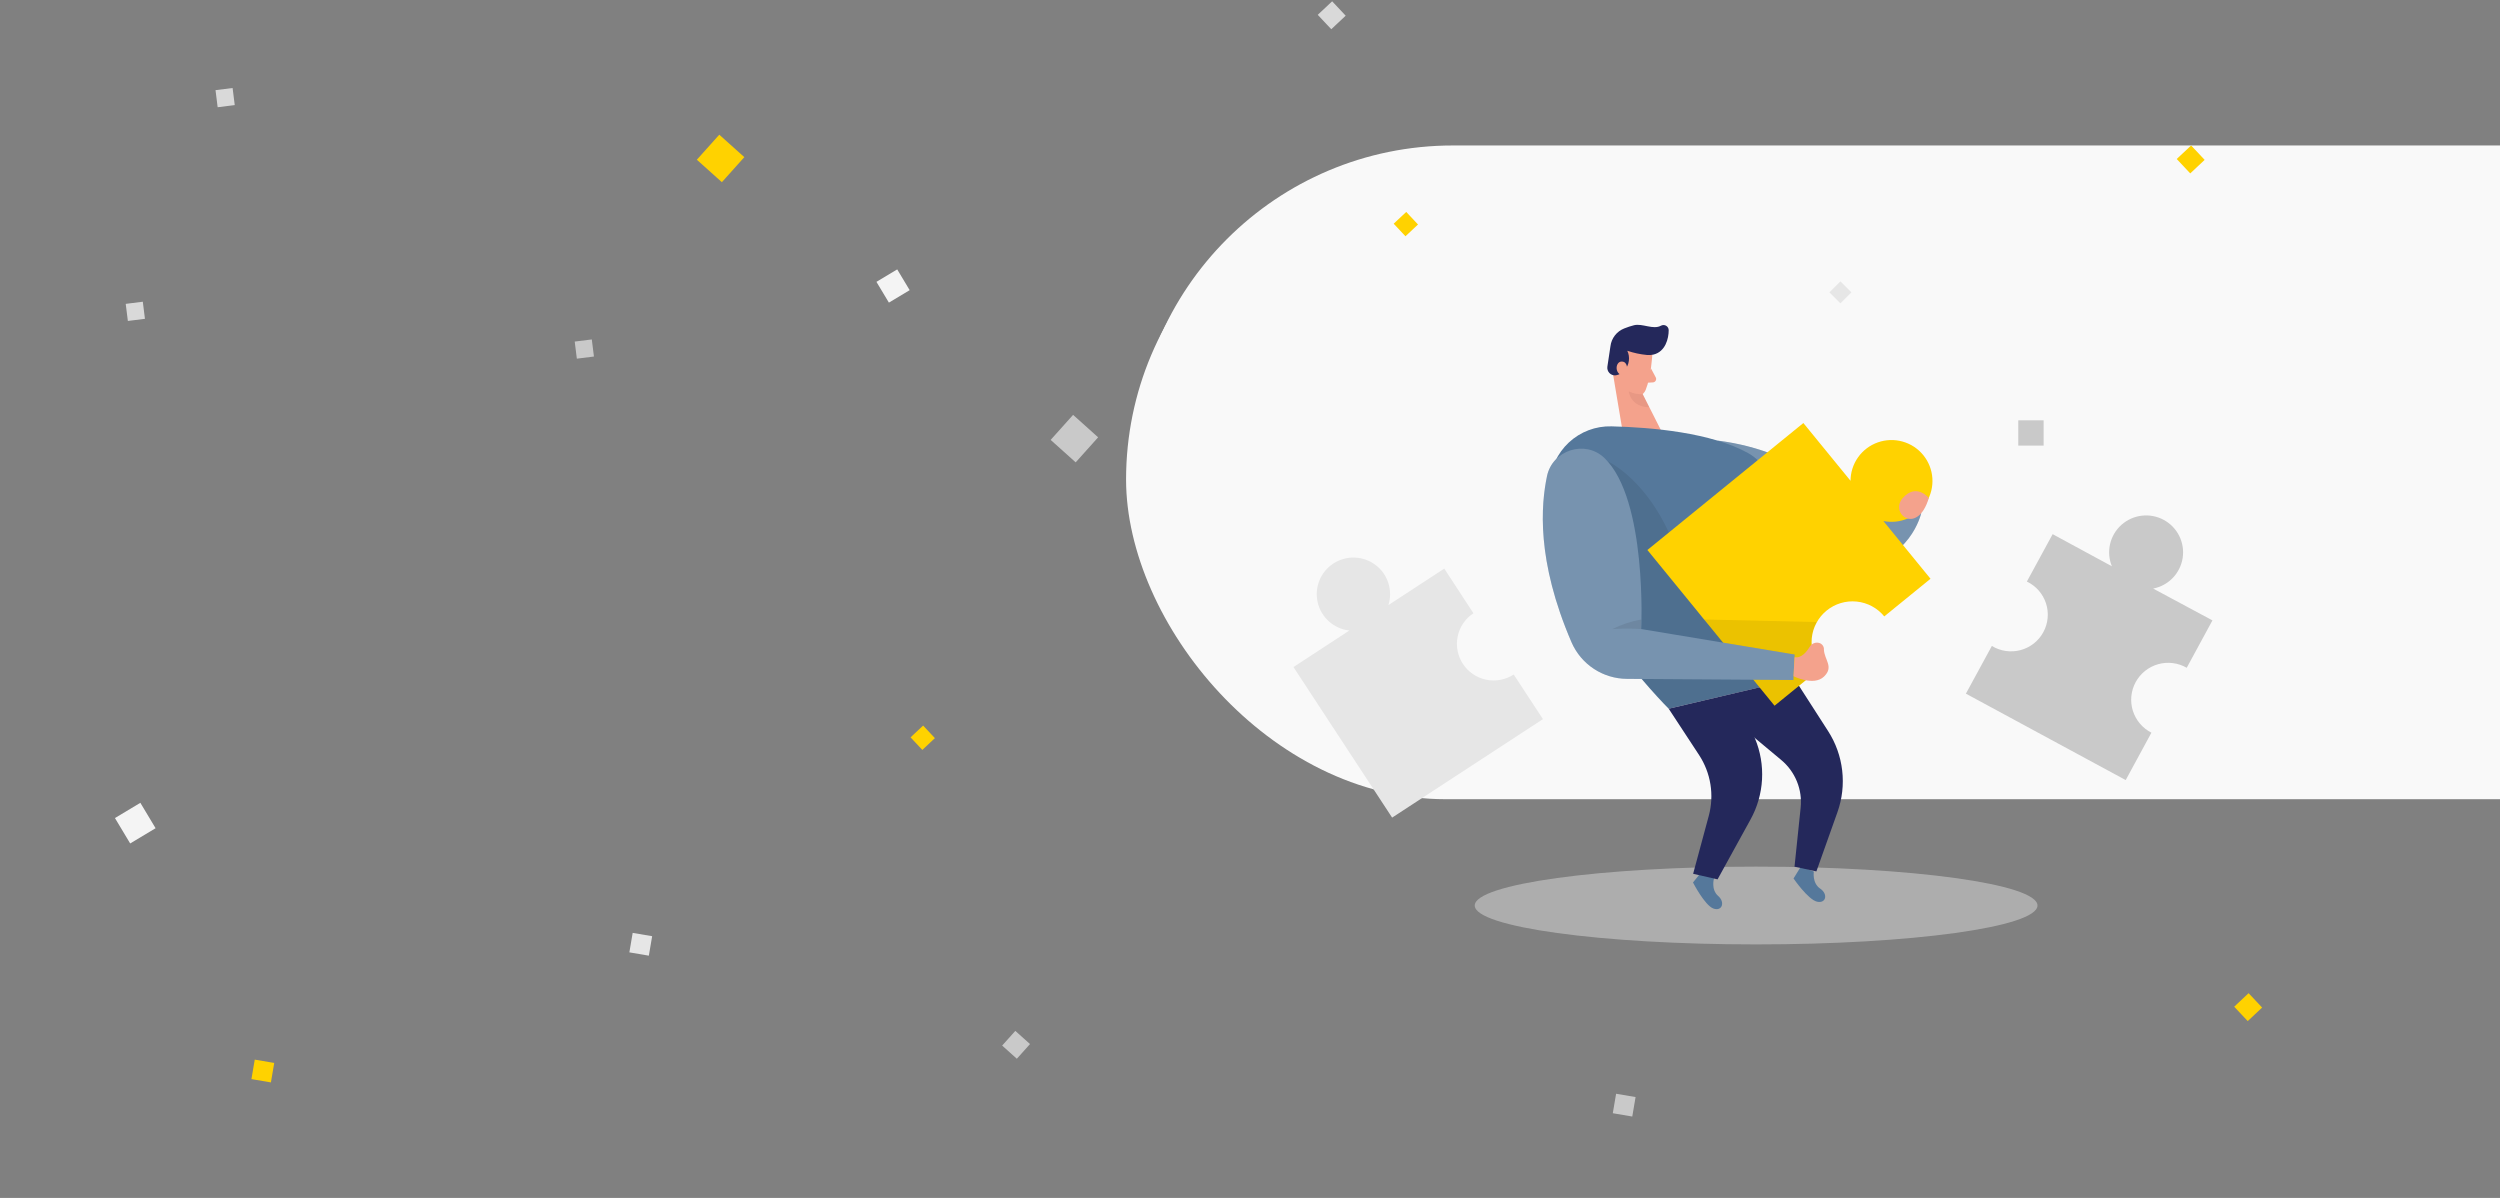 <svg width="1392" height="667" viewBox="0 0 1392 667" fill="none" xmlns="http://www.w3.org/2000/svg">
<rect x="0" y="0" width="1392" height="667" fill="#808080" stroke="none"/>
<rect x="627" y="89" width="1072" height="356" rx="178" fill="#F9F9F9"/>
<path d="M631 259C631 160.693 710.693 81 809 81H1396V437H809C710.693 437 631 357.307 631 259Z" fill="#F9F9F9"/>
<path d="M1069.73 285.744C1069.73 285.744 1063.76 312.926 1032.15 315.999C1000.54 319.073 956.342 245.336 956.342 245.336C956.342 245.336 994.486 249.201 1008.39 267.83C1022.29 286.458 1035.86 295.151 1057.63 280.668L1069.73 285.744Z" fill="#55789B"/>
<path opacity="0.2" d="M1069.73 285.744C1069.73 285.744 1063.76 312.926 1032.15 315.999C1000.54 319.073 956.342 245.336 956.342 245.336C956.342 245.336 994.486 249.201 1008.39 267.83C1022.29 286.458 1035.86 295.151 1057.63 280.668L1069.73 285.744Z" fill="white"/>
<path opacity="0.45" d="M977.801 525.846C1064.33 525.846 1134.47 516.15 1134.47 504.19C1134.47 492.231 1064.33 482.535 977.801 482.535C891.277 482.535 821.135 492.231 821.135 504.19C821.135 516.15 891.277 525.846 977.801 525.846Z" fill="#E6E6E6"/>
<path d="M954.367 489.024C954.367 489.024 952.517 495.233 956.653 498.85C960.789 502.467 958.768 507.667 953.963 505.851C949.158 504.035 942.658 491.368 942.658 491.368L947.681 485.158L954.367 489.024Z" fill="#55789B"/>
<path d="M1009.94 485.315C1009.94 485.315 1008.9 491.695 1013.47 494.769C1018.04 497.842 1016.71 503.229 1011.7 502.049C1006.69 500.869 998.638 489.134 998.638 489.134L1002.81 482.381L1009.94 485.315Z" fill="#55789B"/>
<path d="M920.002 197.57C920.002 197.57 919.395 209.523 916.301 217.114C916.001 217.856 915.556 218.53 914.993 219.098C914.429 219.665 913.758 220.116 913.019 220.422C912.279 220.728 911.486 220.885 910.685 220.882C909.884 220.879 909.092 220.717 908.355 220.405C904.561 218.853 899.88 215.515 899.429 209.073L897.314 198.207C897.137 195.986 897.655 193.766 898.797 191.852C899.939 189.939 901.649 188.427 903.69 187.526C911.03 183.615 920.795 190.305 920.002 197.57Z" fill="#F4A28C"/>
<path d="M897.983 207.475L903.457 240.058L925.6 241.083L912.725 215.624L897.983 207.475Z" fill="#F4A28C"/>
<path d="M916.969 197.648C913.262 197.295 909.608 196.508 906.084 195.304C906.919 197.068 907.217 199.039 906.941 200.97C906.664 202.902 905.826 204.71 904.529 206.171C903.306 207.673 901.575 208.677 899.662 208.996C899.009 209.067 898.348 208.986 897.731 208.76C897.114 208.533 896.558 208.168 896.107 207.691C895.655 207.215 895.32 206.64 895.127 206.013C894.935 205.385 894.89 204.722 894.997 204.075L896.692 192.82C896.951 190.621 897.805 188.533 899.16 186.781C900.516 185.028 902.324 183.676 904.389 182.87C906.162 182.154 907.98 181.558 909.832 181.085C914.497 179.936 920.499 183.755 924.853 181.333C925.291 181.095 925.783 180.973 926.282 180.981C926.78 180.989 927.268 181.125 927.699 181.376C928.129 181.628 928.487 181.986 928.738 182.416C928.988 182.847 929.123 183.334 929.13 183.832C929.13 188.489 927.341 195.754 920.701 197.415C919.48 197.703 918.218 197.781 916.969 197.648Z" fill="#24285B"/>
<path d="M905.961 205.969C905.961 205.969 906.505 201.405 903.022 201.312C899.539 201.218 898.714 207.785 903.302 209.073L905.961 205.969Z" fill="#F4A28C"/>
<path d="M919.24 205.084L921.914 210.114C922.066 210.395 922.144 210.71 922.143 211.029C922.141 211.348 922.059 211.662 921.904 211.942C921.749 212.221 921.527 212.458 921.257 212.629C920.987 212.801 920.679 212.902 920.359 212.923L915.694 213.156L919.24 205.084Z" fill="#F4A28C"/>
<path opacity="0.31" d="M914.575 219.443C911.926 219.628 909.276 219.091 906.909 217.891C906.909 217.891 907.546 226.459 918.276 226.801L914.575 219.443Z" fill="#CE8172"/>
<path d="M1001.66 381.834L1017.87 407.044C1022.14 413.671 1024.83 421.185 1025.73 429.01C1026.64 436.835 1025.74 444.763 1023.1 452.187L1011.36 485.205L999.183 482.566L1002.6 449.718C1003.12 444.73 1002.4 439.691 1000.5 435.048C998.598 430.404 995.583 426.299 991.719 423.096L967.056 402.527L985.716 381.834H1001.66Z" fill="#24285B"/>
<path d="M862.918 269.461C863.279 260.677 867.088 252.389 873.522 246.387C879.956 240.386 888.497 237.153 897.299 237.389C919.691 237.932 952.704 240.835 973.401 252.307C1007.08 270.935 1001.39 377.644 1001.39 377.644L929.13 394.611C929.13 394.611 860.866 327.239 862.918 269.461Z" fill="#55789B"/>
<path opacity="0.08" d="M894.998 256.777C894.998 256.777 925.6 270.128 938.538 323.529C951.32 376.433 999.291 344.951 999.291 344.951L998.545 378.653L929.13 394.611L914.077 378.078C914.077 378.078 868.594 328.077 894.998 256.777Z" fill="black"/>
<path d="M929.13 394.609L946.033 420.379C949.273 425.317 951.431 430.883 952.366 436.713C953.301 442.542 952.992 448.503 951.46 454.204L942.736 486.524L956.342 489.629L974.707 456.269C978.479 449.433 980.663 441.837 981.097 434.045C981.53 426.252 980.202 418.462 977.21 411.251L973.307 401.828L995.077 379.086L929.13 394.609Z" fill="#24285B"/>
<path d="M1049.16 343.212L1074.91 322.255L1048.66 290.106C1053.27 291.037 1058.06 290.524 1062.36 288.636C1066.67 286.748 1070.28 283.578 1072.71 279.559C1075.15 275.541 1076.27 270.871 1075.94 266.188C1075.61 261.505 1073.84 257.038 1070.87 253.399C1067.9 249.76 1063.88 247.126 1059.35 245.859C1054.82 244.591 1050.01 244.751 1045.58 246.317C1041.14 247.884 1037.3 250.779 1034.58 254.608C1031.86 258.437 1030.39 263.011 1030.38 267.706L1004.11 235.541L917.265 306.235L988.064 392.934L1013.82 371.977C1011.92 369.66 1010.51 366.994 1009.65 364.131C1008.79 361.268 1008.5 358.263 1008.8 355.29C1009.42 349.284 1012.39 343.767 1017.08 339.952C1021.77 336.138 1027.78 334.338 1033.8 334.95C1039.81 335.561 1045.34 338.533 1049.16 343.212Z" fill="#FFD200"/>
<path d="M820.389 341.427L804.17 316.589L773.07 336.909C774.324 332.903 774.309 328.609 773.027 324.611C771.745 320.614 769.258 317.11 765.906 314.576C762.554 312.043 758.5 310.605 754.298 310.458C750.096 310.311 745.952 311.462 742.43 313.755C738.908 316.048 736.182 319.37 734.622 323.268C733.063 327.165 732.747 331.449 733.717 335.532C734.687 339.616 736.897 343.301 740.044 346.085C743.191 348.868 747.122 350.613 751.3 351.082L720.2 371.418L775.138 455.245L859.108 400.401L842.827 375.563C840.581 377.029 838.068 378.038 835.43 378.534C832.793 379.03 830.084 379.003 827.457 378.454C824.831 377.905 822.338 376.844 820.122 375.334C817.906 373.823 816.01 371.891 814.542 369.649C813.074 367.406 812.062 364.897 811.565 362.264C811.068 359.632 811.096 356.927 811.646 354.305C812.196 351.683 813.258 349.195 814.772 346.982C816.285 344.77 818.22 342.877 820.466 341.411L820.389 341.427Z" fill="#E6E6E6"/>
<path d="M1198.88 327.719C1203.04 326.913 1206.86 324.841 1209.8 321.787C1212.74 318.734 1214.66 314.847 1215.31 310.66C1215.95 306.473 1215.28 302.189 1213.4 298.395C1211.51 294.601 1208.49 291.483 1204.76 289.466C1201.03 287.45 1196.76 286.634 1192.55 287.13C1188.33 287.626 1184.37 289.41 1181.21 292.238C1178.05 295.066 1175.85 298.799 1174.89 302.928C1173.94 307.056 1174.29 311.377 1175.89 315.3L1142.91 297.417L1128.56 323.807C1131.06 325.001 1133.3 326.692 1135.13 328.776C1136.96 330.861 1138.35 333.296 1139.21 335.932C1140.07 338.569 1140.38 341.353 1140.12 344.113C1139.87 346.874 1139.06 349.555 1137.73 351.991C1136.41 354.428 1134.6 356.569 1132.42 358.286C1130.24 360.003 1127.73 361.258 1125.05 361.976C1122.36 362.695 1119.56 362.86 1116.81 362.463C1114.07 362.066 1111.43 361.114 1109.06 359.666L1094.61 386.227L1183.59 434.35L1197.91 407.96C1195.46 406.715 1193.28 404.992 1191.5 402.892C1189.73 400.792 1188.39 398.358 1187.57 395.733C1186.75 393.109 1186.47 390.348 1186.74 387.613C1187.01 384.877 1187.82 382.224 1189.14 379.809C1190.45 377.393 1192.24 375.265 1194.39 373.55C1196.54 371.835 1199.01 370.568 1201.66 369.824C1204.31 369.079 1207.09 368.872 1209.82 369.215C1212.55 369.559 1215.18 370.445 1217.57 371.821L1231.89 345.431L1198.88 327.719Z" fill="#C9C9C9"/>
<path opacity="0.08" d="M948.785 344.92L1011.59 346.364C1011.59 346.364 1003.71 358.162 1013.75 371.977L988.002 392.934L948.785 344.92Z" fill="black"/>
<path d="M861.363 265.144C858.066 281.009 855.283 311.885 875.062 357.695C877.681 363.702 881.994 368.819 887.474 372.421C892.955 376.024 899.367 377.957 905.929 377.985L998.529 378.621L999.229 364.448L913.844 350.26C913.844 350.26 917.265 278.013 893.334 255.007C882.604 244.715 864.38 250.599 861.363 265.144Z" fill="#55789B"/>
<path opacity="0.2" d="M861.363 265.144C858.066 281.009 855.283 311.885 875.062 357.695C877.681 363.702 881.994 368.819 887.474 372.421C892.955 376.024 899.367 377.957 905.929 377.985L998.529 378.621L999.229 364.448L913.844 350.26C913.844 350.26 917.265 278.013 893.334 255.007C882.604 244.715 864.38 250.599 861.363 265.144Z" fill="white"/>
<path d="M998.638 376.525C998.638 376.525 1009.85 382.191 1015.56 376.757C1021.26 371.324 1015.82 367.443 1015.56 361.746C1015.62 360.933 1015.4 360.123 1014.94 359.448C1014.49 358.772 1013.82 358.269 1013.04 358.021C1012.02 357.715 1010.93 357.764 1009.95 358.159C1008.97 358.554 1008.15 359.272 1007.63 360.194C1006.07 362.709 1003.16 366.605 999.229 365.953L998.638 376.525Z" fill="#F4A28C"/>
<path d="M1073.96 277.315C1073.96 277.315 1067.07 268.7 1059.45 277.315C1051.83 285.931 1067.6 298.443 1073.96 277.315Z" fill="#F4A28C"/>
<path opacity="0.08" d="M913.844 350.291C908.475 349.921 903.087 349.921 897.719 350.291C902.799 347.717 908.233 345.907 913.844 344.92V350.291Z" fill="black"/>
<path d="M1018.61 162.792L1024.74 168.906L1030.86 162.792L1024.74 156.678L1018.61 162.792Z" fill="#E6E6E6"/>
<path d="M1123.78 234.035V248.115H1137.89V234.035H1123.78Z" fill="#C9C9C9"/>
<rect x="776" y="124.559" width="9.589" height="9.589" transform="rotate(-43.155 776 124.559)" fill="#FFD200"/>
<rect x="1244" y="560.531" width="11" height="11" transform="rotate(-43.208 1244 560.531)" fill="#FFD200"/>
<rect x="352.274" y="519.43" width="11" height="11" transform="rotate(9.656 352.274 519.43)" fill="#E6E6E6"/>
<rect x="899.845" y="609" width="11" height="11" transform="rotate(9.656 899.845 609)" fill="#C9C9C9"/>
<rect x="141.845" y="590" width="11" height="11" transform="rotate(9.656 141.845 590)" fill="#FFD200"/>
<rect x="733.726" y="8.256" width="11" height="11" transform="rotate(-43.208 733.726 8.256)" fill="#D9D9D9"/>
<rect x="1212" y="88.531" width="11" height="11" transform="rotate(-43.208 1212 88.531)" fill="#FFD200"/>
<rect x="388" y="88.939" width="18.723" height="18.723" transform="rotate(-48.113 388 88.939)" fill="#FFD200"/>
<rect x="585" y="244.938" width="18.723" height="18.723" transform="rotate(-48.113 585 244.938)" fill="#C9C9C9"/>
<rect x="558" y="582.176" width="10.983" height="10.983" transform="rotate(-48.113 558 582.176)" fill="#C9C9C9"/>
<rect x="488" y="156.936" width="13.485" height="13.485" transform="rotate(-30.955 488 156.936)" fill="#F4F4F4"/>
<rect x="64" y="455.484" width="16.496" height="16.496" transform="rotate(-30.955 64 455.484)" fill="#F4F4F4"/>
<rect x="120" y="50.19" width="9.589" height="9.589" transform="rotate(-7.126 120 50.19)" fill="#D9D9D9"/>
<rect x="320" y="190.189" width="9.589" height="9.589" transform="rotate(-7.126 320 190.189)" fill="#C9C9C9"/>
<rect x="70" y="169.189" width="9.589" height="9.589" transform="rotate(-7.126 70 169.189)" fill="#D9D9D9"/>
<rect x="507" y="410.559" width="9.589" height="9.589" transform="rotate(-43.155 507 410.559)" fill="#FFD200"/>
</svg>

